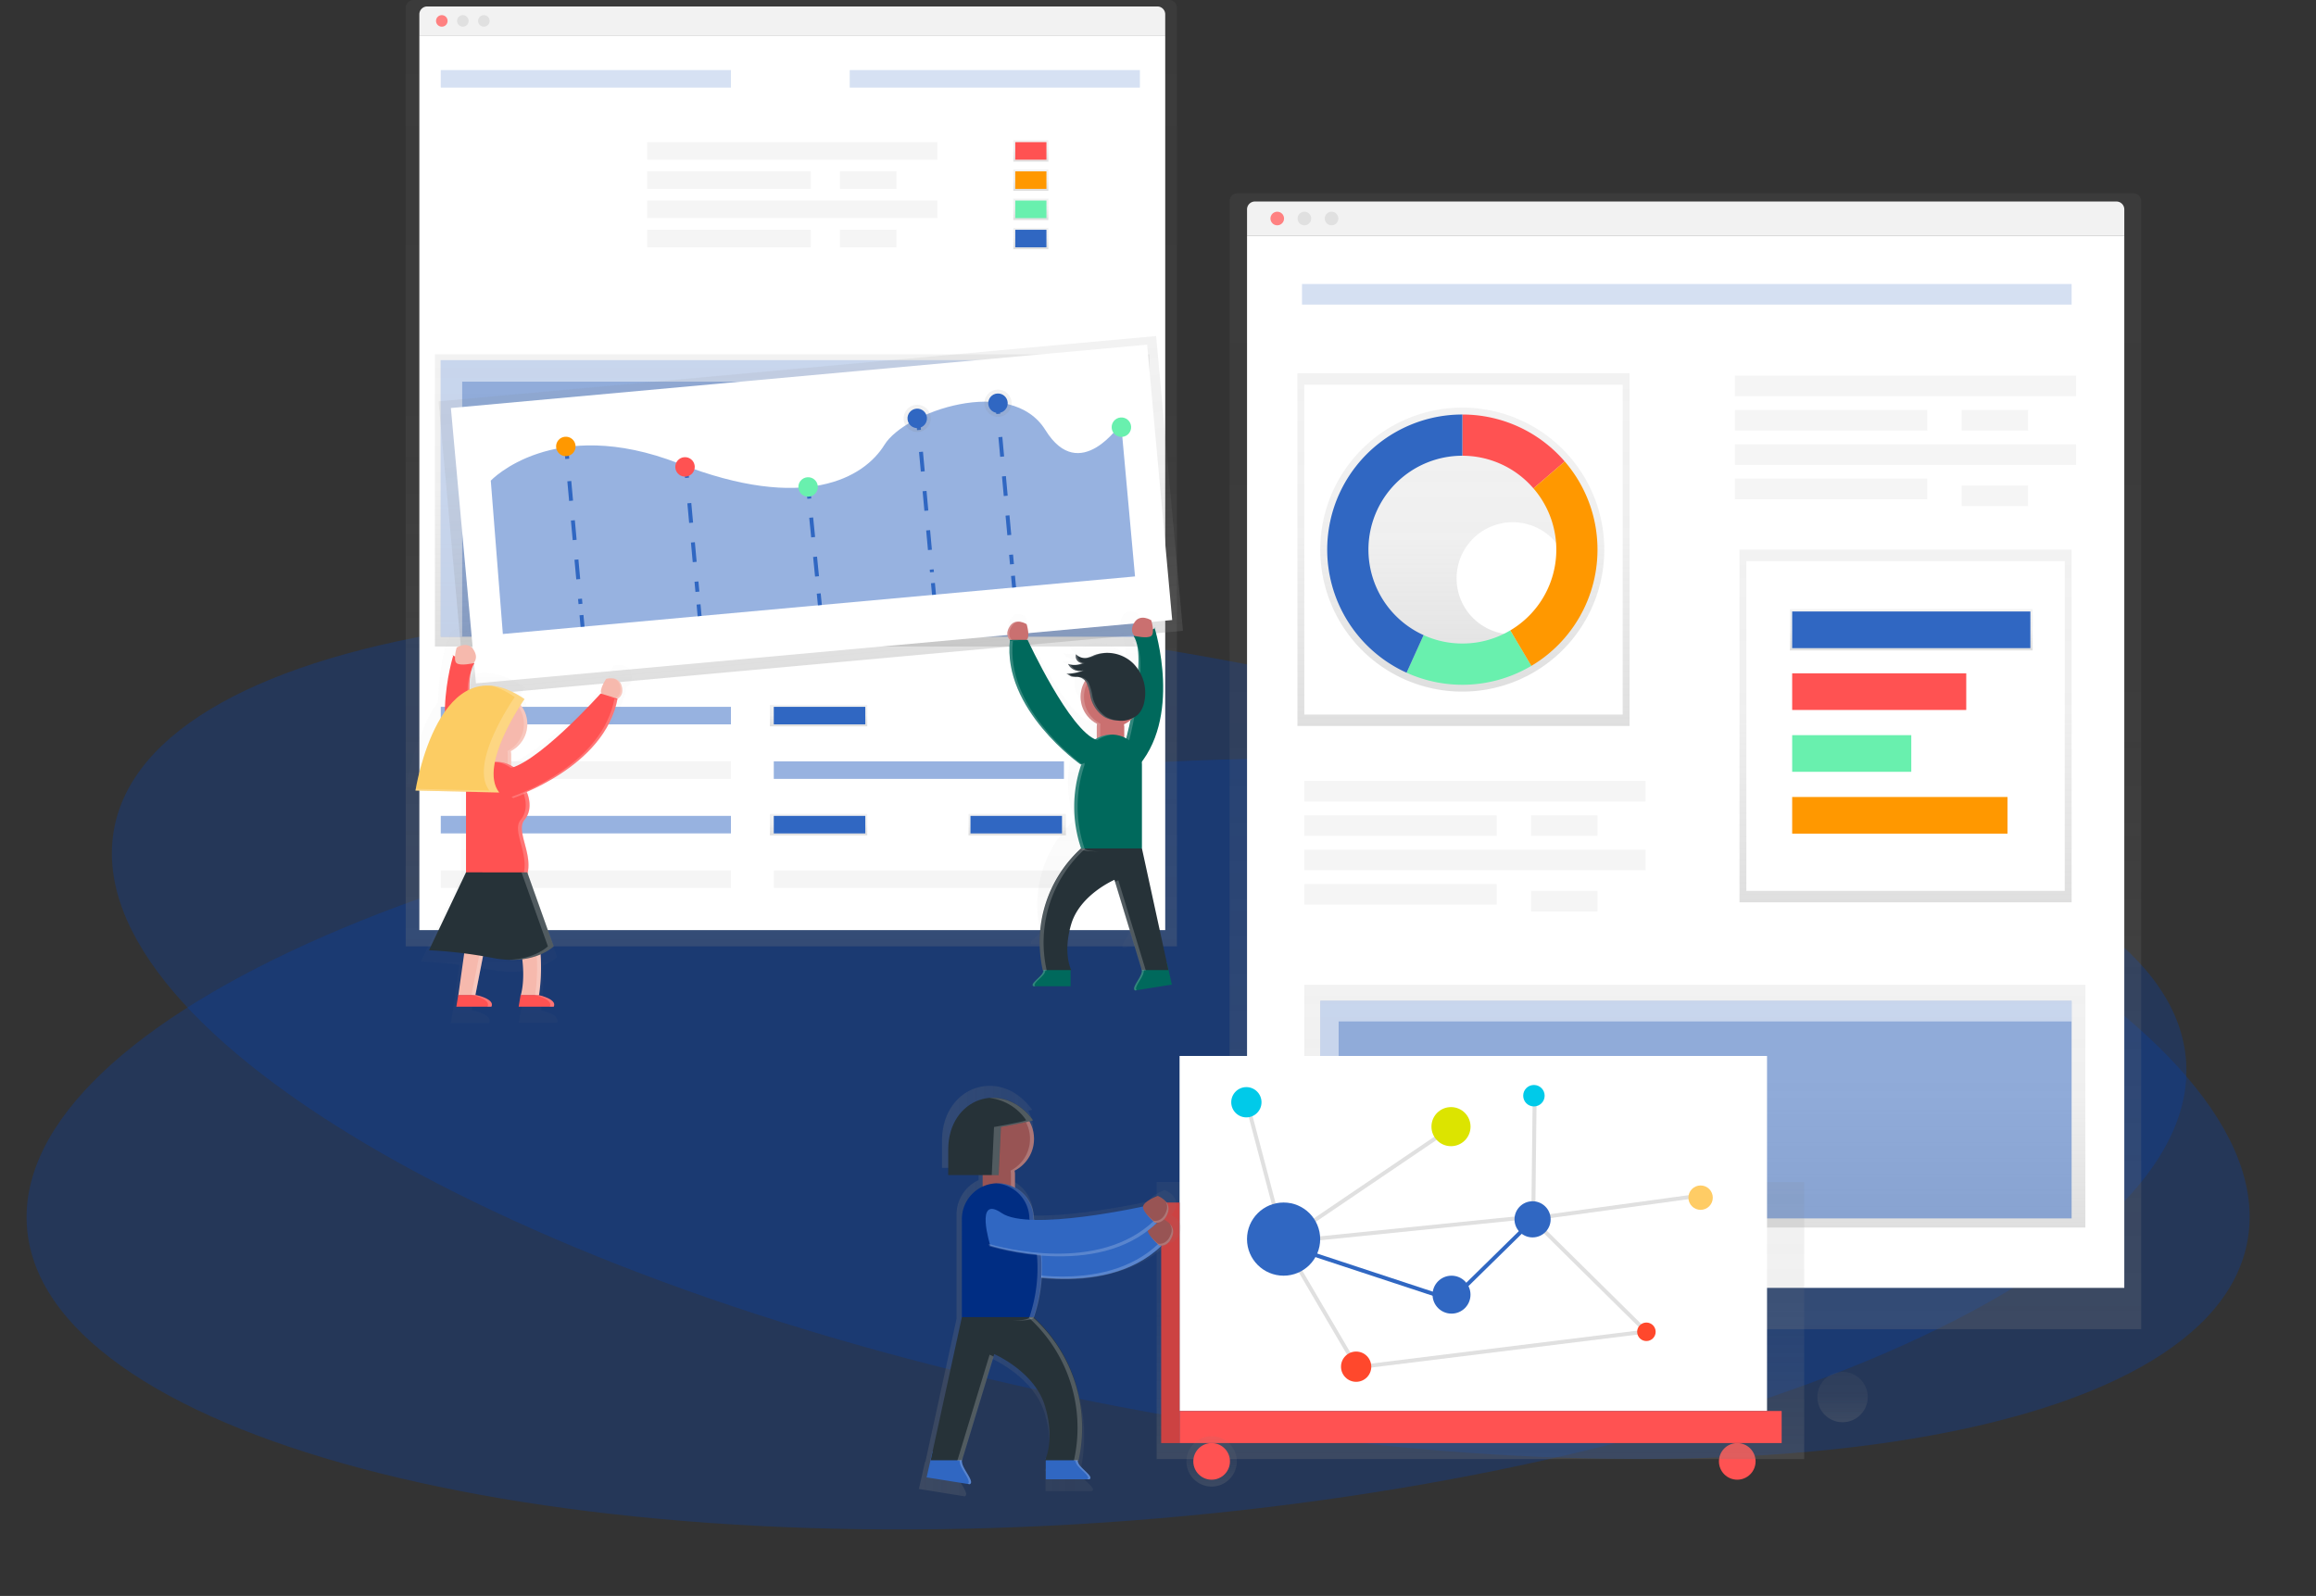 <svg xmlns="http://www.w3.org/2000/svg" xmlns:xlink="http://www.w3.org/1999/xlink" width="588" height="405.228" viewBox="0 0 588 405.228"><rect x="0" y="0" width="588" height="405.228" fill="#333333" stroke="none"/><defs><style>.a{fill:#0341b7;opacity:0.28;}.b,.k,.u{fill:#fff;}.c{fill:url(#a);}.aa,.ae,.d,.u{opacity:0.2;}.aa,.e,.g{fill:#3067c2;}.f{fill:#f5f5f5;}.g,.k{opacity:0.5;}.h{fill:#ff5252;}.i{fill:#ff9800;}.j{fill:#69f0ae;}.l{fill:url(#j);}.ai,.ak,.m,.n{fill:none;}.aj,.ak,.m,.n{stroke:#3067c2;}.m,.n{stroke-miterlimit:10;}.n{stroke-dasharray:5 5;}.o{fill:url(#k);}.p{fill:url(#l);}.q{fill:url(#m);}.r{fill:url(#n);}.s{fill:#ca7070;}.t{fill:#00695c;}.v{fill:#263238;}.w{fill:url(#o);}.x{fill:url(#p);}.y{fill:#f6b9ad;}.z{fill:#fccc63;}.ab{fill:url(#u);}.ac{fill:#ff8181;}.ad{fill:#e0e0e0;}.af{fill:url(#z);}.ag{fill:#985454;}.ah{fill:#002d83;}.ai{stroke:#e0e0e0;}.aj{fill:#2699fb;}.al{fill:#ffcc65;}.am{fill:#ff482c;}.an{fill:#dce400;}.ao{fill:#00cae9;}</style><linearGradient id="a" x1="0.5" y1="1" x2="0.5" gradientUnits="objectBoundingBox"><stop offset="0" stop-color="gray" stop-opacity="0.251"/><stop offset="0.54" stop-color="gray" stop-opacity="0.122"/><stop offset="1" stop-color="gray" stop-opacity="0.102"/></linearGradient><linearGradient id="j" x1="0.516" y1="0.999" x2="0.516" y2="-0.001" xlink:href="#a"/><linearGradient id="k" x1="1.221" y1="1.356" x2="1.221" y2="0.356" xlink:href="#a"/><linearGradient id="l" x1="1.26" y1="1.627" x2="1.26" y2="0.627" xlink:href="#a"/><linearGradient id="m" x1="0.506" y1="0.964" x2="0.506" y2="0.023" xlink:href="#a"/><linearGradient id="n" xlink:href="#a"/><linearGradient id="o" x1="0.498" x2="0.498" y2="0.007" xlink:href="#a"/><linearGradient id="p" xlink:href="#a"/><linearGradient id="u" xlink:href="#a"/><linearGradient id="z" x1="0" y1="0.5" x2="1" y2="0.5" xlink:href="#a"/></defs><g transform="translate(-644.372 -211.751)"><path class="a" d="M275.279.013c151.749-.878,274.537,41.31,274.254,94.23S426,190.774,274.254,191.652-.282,150.342,0,97.422,123.53.891,275.279.013Z" transform="matrix(0.998, -0.07, 0.07, 0.998, 644.373, 425.779)"/><path class="a" d="M274.554.078C426.866,2.192,550.891,46.725,551.572,99.544s-122.24,93.924-274.551,91.809S.684,144.707,0,91.887,122.242-2.036,274.554.078Z" transform="translate(689.176 332.426) rotate(10)"/><g transform="translate(747.378 211.751)"><path class="b" d="M2,0H187.366a2,2,0,0,1,2,2V7.342a0,0,0,0,1,0,0H0a0,0,0,0,1,0,0V2A2,2,0,0,1,2,0Z" transform="translate(3.461 1.64)"/><path class="c" d="M2,0H193.794a2,2,0,0,1,2,2V240.292a0,0,0,0,1,0,0H0a0,0,0,0,1,0,0V2A2,2,0,0,1,2,0Z"/><rect class="b" width="189.366" height="227.189" transform="translate(3.461 8.982)"/><g class="d" transform="translate(8.9 17.799)"><rect class="e" width="73.67" height="4.45"/></g><rect class="f" width="73.67" height="4.45" transform="translate(61.309 36.093)"/><rect class="g" width="73.67" height="4.45" transform="translate(8.9 179.477)"/><rect class="c" width="24.721" height="5.439" transform="translate(92.458 178.983)"/><rect class="c" width="24.721" height="5.439" transform="translate(92.458 206.671)"/><rect class="c" width="24.721" height="5.439" transform="translate(142.89 206.671)"/><rect class="e" width="23.238" height="4.45" transform="translate(93.447 179.477)"/><rect class="e" width="23.238" height="4.45" transform="translate(93.447 207.165)"/><rect class="e" width="23.238" height="4.45" transform="translate(143.384 207.165)"/><rect class="f" width="73.67" height="4.45" transform="translate(8.9 193.321)"/><rect class="g" width="73.67" height="4.45" transform="translate(93.447 193.321)"/><rect class="f" width="73.67" height="4.45" transform="translate(93.447 221.009)"/><rect class="g" width="73.67" height="4.45" transform="translate(8.9 207.165)"/><rect class="f" width="73.67" height="4.45" transform="translate(8.9 221.009)"/><rect class="f" width="41.532" height="4.45" transform="translate(61.309 43.51)"/><rect class="f" width="14.338" height="4.45" transform="translate(110.258 43.51)"/><rect class="f" width="41.532" height="4.45" transform="translate(61.309 58.342)"/><rect class="f" width="14.338" height="4.45" transform="translate(110.258 58.342)"/><rect class="f" width="73.67" height="4.45" transform="translate(61.309 50.926)"/><g class="d" transform="translate(112.73 17.799)"><rect class="e" width="73.67" height="4.45"/></g><rect class="c" width="8.9" height="5.439" transform="translate(154.262 35.599)"/><rect class="c" width="8.9" height="5.439" transform="translate(154.262 43.015)"/><rect class="c" width="8.9" height="5.439" transform="translate(154.262 50.432)"/><rect class="h" width="7.911" height="4.45" transform="translate(154.756 36.093)"/><rect class="i" width="7.911" height="4.45" transform="translate(154.756 43.51)"/><rect class="j" width="7.911" height="4.45" transform="translate(154.756 50.926)"/><rect class="c" width="8.9" height="5.439" transform="translate(154.262 57.848)"/><rect class="e" width="7.911" height="4.45" transform="translate(154.756 58.342)"/><rect class="c" width="181.455" height="74.164" transform="translate(7.416 89.986)"/><rect class="g" width="177.5" height="70.209" transform="translate(8.9 91.469)"/><path class="k" d="M39.059,190.439H211.12V185H33.62v70.209h5.439Z" transform="translate(-24.72 -93.531)"/><rect class="l" width="182.939" height="75.153" transform="translate(8.334 101.906) rotate(-5.2)"/><rect class="b" width="177.5" height="70.209" transform="translate(11.466 103.601) rotate(-5.2)"/><path class="g" d="M216.865,359.742,213.8,320.8s15.822-16.811,47.762-4.351,47,3.664,52.192-4.751,32.138-17.8,40.869-3.723,19.2-1.75,19.2-1.75l3.54,38.9Z" transform="translate(-192.203 -198.761)"/><line class="m" x2="0.267" y2="2.957" transform="translate(40.746 113.55)"/><line class="n" x2="2.838" y2="31.179" transform="translate(41.532 122.173)"/><line class="m" x2="0.272" y2="2.952" transform="translate(44.627 156.185)"/><line class="m" x2="0.272" y2="2.952" transform="translate(71.148 118.376)"/><line class="n" x2="2.052" y2="22.501" transform="translate(72.004 127.76)"/><line class="m" x2="0.267" y2="2.957" transform="translate(74.347 153.475)"/><line class="m" x2="0.297" y2="2.952" transform="translate(102.169 123.656)"/><line class="n" x2="1.671" y2="16.86" transform="translate(102.945 131.429)"/><line class="m" x2="0.292" y2="2.957" transform="translate(104.859 150.697)"/><line class="m" x2="0.267" y2="2.957" transform="translate(130.05 106.223)"/><line class="n" x2="2.784" y2="30.551" transform="translate(130.821 114.732)"/><line class="m" x2="0.272" y2="2.957" transform="translate(133.857 148.056)"/><line class="m" x2="0.267" y2="2.952" transform="translate(150.173 102.144)"/><line class="n" x2="2.942" y2="32.301" transform="translate(150.974 110.969)"/><line class="m" x2="0.272" y2="2.952" transform="translate(154.183 146.207)"/><ellipse class="i" cx="2.472" cy="2.472" rx="2.472" ry="2.472" transform="translate(37.966 111.122) rotate(-5.2)"/><ellipse class="h" cx="2.472" cy="2.472" rx="2.472" ry="2.472" transform="translate(68.225 116.313) rotate(-5.2)"/><ellipse class="j" cx="2.472" cy="2.472" rx="2.472" ry="2.472" transform="translate(99.475 121.411) rotate(-5.2)"/><ellipse class="o" cx="3.461" cy="3.461" rx="3.461" ry="3.461" transform="translate(126.106 103.1) rotate(-5.2)"/><ellipse class="p" cx="3.461" cy="3.461" rx="3.461" ry="3.461" transform="translate(146.607 99.251) rotate(-5.2)"/><ellipse class="e" cx="2.472" cy="2.472" rx="2.472" ry="2.472" transform="translate(127.181 103.995) rotate(-5.2)"/><ellipse class="e" cx="2.472" cy="2.472" rx="2.472" ry="2.472" transform="translate(147.681 100.146) rotate(-5.2)"/><ellipse class="j" cx="2.472" cy="2.472" rx="2.472" ry="2.472" transform="translate(179.015 106.23) rotate(-5.2)"/><g class="d" transform="translate(186.716 157.561)"><path class="q" d="M547.76,413.177l.035.114C548.175,413.078,547.76,413.177,547.76,413.177Z" transform="translate(-547.76 -413.154)"/></g><g class="d" transform="translate(152.94 155.251)"><path class="r" d="M509.129,493.869l8.049-1.3-1.108-4.944h0v-.069h-.03l-5.706-26.2v-19.11a7.034,7.034,0,0,0-.04-.727c8.524-11.3,3.461-29.038,2.966-30.585-.089.044-.222.1-.41.178a10.418,10.418,0,0,0-.391-2.042s-2.472-1.572-3.822.45c-1.177,1.765-.3,2.843-.059,3.1l-.168.054a5.7,5.7,0,0,1,.781,1.948,4.309,4.309,0,0,0-.267-.495c-.312-.054-.494-.1-.494-.1l-.059-.054-.168.054c.855,1.251,1.157,3.461,1.117,6.081a8.586,8.586,0,0,0-.989-1.142,8.727,8.727,0,0,0-5.785-2.413h-.41a5.112,5.112,0,0,0-.672.045H501.3l-.282.039-.321.059-.232.049-.4.109-.148.044c-.168.054-.331.109-.494.173a8.524,8.524,0,0,1-1.7.613.825.825,0,0,0-.242.025h0a2.828,2.828,0,0,1-1.854-.529l-.178-.138a2.624,2.624,0,0,1-.193-.183,1.258,1.258,0,0,0-.084.539,1.657,1.657,0,0,0,.578,1.122,1.566,1.566,0,0,0,.307.208,1.325,1.325,0,0,0,.524.148h.143c-.114.054-.227.1-.346.148h-.025c-.129.045-.252.084-.386.119h0a4.291,4.291,0,0,1-1.978.03h0l-.213-.049c-.1-.03-.213-.059-.311-.094a2.381,2.381,0,0,0,.109.218l.04.064.089.138.054.069.1.124.059.064.124.124.049.045.183.153.064.045.133.094.089.054.119.069.1.049.124.054.1.044.138.049.173.049.129.035h.86a2.471,2.471,0,0,0,.742-.183l-.455.188h0l-.227.079-.232.084-.232.069-.237.069-.232.059-.247.059-.227.045-.262.045-.218.035-.282.035h-1.187a2.083,2.083,0,0,1,.747.4,1.979,1.979,0,0,0,.46.247,1.783,1.783,0,0,0,.223.049h1.107a3.233,3.233,0,0,1,1.281.41,2.3,2.3,0,0,1,.549.494c-.069.114-.138.222-.2.341s-.1.2-.153.3a6.147,6.147,0,0,0-.262.628,6.964,6.964,0,0,0-.425,2.4v.574a1.637,1.637,0,0,0,.04.356v.094q.03.218.079.43v.084q.039.178.089.351l.03.1a6.943,6.943,0,0,0,.3.821l.035.079q.084.183.173.356v.035q.109.2.227.391v.03q.109.178.232.346l.03.04a7.021,7.021,0,0,0,.578.7h0a6.993,6.993,0,0,0,1.864,1.4,3.086,3.086,0,0,0-.055.321h0a3.151,3.151,0,0,0,0,.336v2.611q-.222.119-.435.252c-6.2-2.813-15.421-22.744-15.421-22.744h-.222c.9-.672,0-3.6,0-3.6a4.223,4.223,0,0,0-1.73-.574h-.8l-.1.03H481.2l-.148.054h0l-.138.064-.049.025-.094.054-.064.3-.089.059-.054.044-.084.069-.054.049-.084.079-.05.054-.084.1-.04.049-.124.168c-1.35,2.022,0,3.149,0,3.149a20.148,20.148,0,0,0-.124,2.349c-.1,14.566,15.491,25.854,16.286,26.417a29.9,29.9,0,0,0,.035,19.031.319.319,0,0,0,.04.069,29.211,29.211,0,0,0-8.761,27.629l.064.3h.143a1.981,1.981,0,0,1-.054.2,2.28,2.28,0,0,1-.143.346,2.684,2.684,0,0,1-.361.529h0c-.153.178-.331.356-.519.539l-.2.188c-.786.752-1.582,1.483-.989,1.78h8.509v-3.713h.148s-.059-.114-.148-.336v-.04h-.03c-.445-1.147-1.483-4.7.178-10.165,2.022-6.749,9.889-10.121,9.889-10.121l.143.494h-.03l6.171,20.272a.824.824,0,0,1-.025.242,3.3,3.3,0,0,1-.133.564,3.586,3.586,0,0,1-.168.415c-.381.786-1.038,1.711-1.325,2.4a2.311,2.311,0,0,0-.1.292.9.9,0,0,0-.035.346.4.4,0,0,0,.262.331h.114l.237-.04Zm-2.383-57.714q-.232-.129-.495-.242V433.46a3.115,3.115,0,0,0-.054-.559,6.975,6.975,0,0,0,1.483-.954c-.3,1.513-.628,2.962-.929,4.208Z" transform="translate(-479.447 -408.482)"/></g><path class="s" d="M479.706,418.351s-1.483-1.246,0-3.491,4.237-.494,4.237-.494.989,3.239,0,3.985S479.706,418.351,479.706,418.351Z" transform="translate(-326.304 -255.877)"/><path class="t" d="M501.671,591.75H494.8a2.255,2.255,0,0,1-.648,1.765c-.925,1.068-2.784,2.359-1.908,2.8h9.424Z" transform="translate(-332.863 -345.886)"/><path class="u" d="M494.66,593.515a2.255,2.255,0,0,0,.648-1.765h-.494a2.254,2.254,0,0,1-.648,1.765c-.924,1.068-2.784,2.358-1.908,2.8h.494C491.876,595.874,493.735,594.588,494.66,593.515Z" transform="translate(-332.868 -345.886)"/><path class="t" d="M552.467,588.89l-6.428,1.043a3.273,3.273,0,0,1-.292,2.264c-.7,1.483-2.279,3.333-1.33,3.733l9.305-1.483Z" transform="translate(-359.204 -344.44)"/><path class="t" d="M545.929,416.922s7.352,23.194-4.979,36.034l-3.56-2.724s7.288-25.315,3.209-31.258C547.8,416.576,545.929,416.922,545.929,416.922Z" transform="translate(-355.801 -257.489)"/><path class="s" d="M543.706,416.341s-1.483-1.246,0-3.491,4.237-.494,4.237-.494.989,3.238,0,3.985S543.706,416.341,543.706,416.341Z" transform="translate(-358.661 -254.861)"/><path class="u" d="M546.242,592.177a3.274,3.274,0,0,0,.292-2.269l5.933-.989v-.079l-6.428,1.068a3.273,3.273,0,0,1-.292,2.264c-.7,1.483-2.279,3.332-1.33,3.733l.391-.064C544.1,595.347,545.569,593.572,546.242,592.177Z" transform="translate(-359.204 -344.415)"/><rect class="s" width="6.976" height="10.338" rx="3.488" transform="translate(175.453 181.04)"/><path class="u" d="M537.637,455.3s7.2-25,3.278-31.149c-.346-.064-.569-.114-.569-.114l-.064-.059-.183.059c4.079,5.933-3.209,31.258-3.209,31.258l3.56,2.724.311-.336Z" transform="translate(-355.548 -261.066)"/><ellipse class="s" cx="7.723" cy="7.723" rx="7.723" ry="7.723" transform="translate(171.344 169.208)"/><path class="u" d="M521.641,455.4v-3.362a3.463,3.463,0,0,1,.079-.732,7.723,7.723,0,0,1,3.1-14.581h-.435a7.723,7.723,0,0,0-3.535,14.591,3.461,3.461,0,0,0-.079.732v3.362a3.461,3.461,0,0,0,3.926,3.461,3.5,3.5,0,0,1-3.051-3.471Z" transform="translate(-345.317 -267.512)"/><path class="t" d="M530.611,500.629s-14.9,1.681-15.446,0a32.932,32.932,0,0,1,0-21.176,7.723,7.723,0,0,1,7.723-7.723h0a7.723,7.723,0,0,1,7.723,7.723Z" transform="translate(-343.697 -285.207)"/><path class="v" d="M521.609,530.18l6.729,30.9h-6.729l-6.976-22.922s-8.722,3.738-10.961,11.214,0,11.708,0,11.708h-7.229l-.074-.336a32.138,32.138,0,0,1,9.79-30.561h0" transform="translate(-334.695 -314.758)"/><path class="u" d="M515.909,500.644a32.932,32.932,0,0,1,0-21.176,7.723,7.723,0,0,1,7.225-7.708h-.5a7.723,7.723,0,0,0-7.723,7.723,32.937,32.937,0,0,0,0,21.176c.2.6,2.235.771,4.766.747C517.625,501.361,516.067,501.164,515.909,500.644Z" transform="translate(-343.571 -285.222)"/><path class="t" d="M498.185,454.733s-19.93-13.953-17.938-31.643h4.485s10.709,23.194,17.572,25.418S498.185,454.733,498.185,454.733Z" transform="translate(-326.84 -260.616)"/><g class="d" transform="translate(160.958 215.546)"><path class="b" d="M534.31,546.98l6.848,22.5h.989L535.17,546.56S534.849,546.7,534.31,546.98Z" transform="translate(-515.202 -538.585)"/><path class="b" d="M507.167,530.43h-.989a32.138,32.138,0,0,0-9.79,30.561l.074.336h.989l-.074-.336A32.138,32.138,0,0,1,507.167,530.43Z" transform="translate(-495.663 -530.43)"/></g><path class="u" d="M481,423.6h-.747c-1.978,17.691,17.938,31.643,17.938,31.643l.494-.188C496.372,453.35,479.131,440.114,481,423.6Z" transform="translate(-326.842 -260.874)"/><path class="v" d="M514.481,437.47a12.786,12.786,0,0,1,.9,3.11,8.247,8.247,0,0,0,3.535,5.439,7.847,7.847,0,0,0,3.461.944,6.608,6.608,0,0,0,5.132-1.547,6.358,6.358,0,0,0,1.567-3.159,10.694,10.694,0,0,0-2.813-9.829,9.488,9.488,0,0,0-9.888-2.072,9.444,9.444,0,0,1-1.874.682,3.12,3.12,0,0,1-2.734-.91,1.726,1.726,0,0,0,1.666,2.235,4.811,4.811,0,0,1-3.688.2,3.13,3.13,0,0,0,3.955,1.577,10.541,10.541,0,0,1-4.45.91c.321,0,.949.593,1.34.712a8.5,8.5,0,0,0,1.483.1,2.878,2.878,0,0,1,2.408,1.607Z" transform="translate(-341.574 -263.99)"/><g class="d" transform="translate(167.656 165.767)"><path class="b" d="M515.88,432.715a4.761,4.761,0,0,1-1.829.47,4.794,4.794,0,0,0,2.329-.47,1.745,1.745,0,0,1-1.75-1.884,2.947,2.947,0,0,1-.415-.351,1.726,1.726,0,0,0,1.666,2.235Z" transform="translate(-511.657 -430.12)"/><path class="b" d="M520.131,431.036a9.451,9.451,0,0,0,1.874-.682,8.6,8.6,0,0,1,2.967-.6,8.685,8.685,0,0,0-3.461.6,9.449,9.449,0,0,1-1.874.682.823.823,0,0,0-.267.03A2.971,2.971,0,0,0,520.131,431.036Z" transform="translate(-514.347 -429.751)"/><path class="b" d="M511.044,440.242c-.391-.114-1.018-.7-1.34-.712a10.542,10.542,0,0,0,4.45-.91,2.759,2.759,0,0,1-.989.208,10.545,10.545,0,0,1-3.955.7c.321,0,.949.593,1.34.712a3.323,3.323,0,0,0,1.038.084A2.168,2.168,0,0,1,511.044,440.242Z" transform="translate(-509.21 -434.235)"/><path class="b" d="M525.505,453.206a7.846,7.846,0,0,1-3.461-.944,8.365,8.365,0,0,1-3.535-5.439,12.782,12.782,0,0,0-.9-3.11,2.877,2.877,0,0,0-2.438-1.6,4.979,4.979,0,0,0-.742,0h.242a2.878,2.878,0,0,1,2.438,1.6,12.779,12.779,0,0,1,.9,3.11,8.247,8.247,0,0,0,3.535,5.439,7.845,7.845,0,0,0,3.461.944h.5Z" transform="translate(-511.849 -435.995)"/><path class="b" d="M513.4,437.18a3.154,3.154,0,0,1-2.531-1.617,4.594,4.594,0,0,1-.578-.163A3.154,3.154,0,0,0,513.4,437.18Z" transform="translate(-509.756 -432.607)"/></g><path class="u" d="M480.21,418.346s-1.483-1.246,0-3.491a2.388,2.388,0,0,1,1.849-1.132,2.423,2.423,0,0,0-2.344,1.132c-1.483,2.245,0,3.491,0,3.491a13.5,13.5,0,0,0,2.932.326A14.745,14.745,0,0,1,480.21,418.346Z" transform="translate(-326.31 -255.872)"/><g class="d" transform="translate(10.359 162.438)"><path class="w" d="M191.269,423.172l.04-.134S190.8,422.94,191.269,423.172Z" transform="translate(-191.072 -423.018)"/></g><g class="d" transform="translate(0.089 159.645)"><path class="x" d="M227.357,428.6a3.262,3.262,0,0,0-.178-.46c0-.05-.049-.089-.074-.134a2.781,2.781,0,0,0-.148-.257l-.1-.129a2.475,2.475,0,0,0-.163-.193l-.114-.114q-.089-.082-.178-.148l-.124-.089-.2-.119-.124-.064-.223-.094-.114-.044a2.731,2.731,0,0,0-.321-.089h0a5.107,5.107,0,0,0-2.171.059s-2.072,3.056-1.276,4.153l-.262-.079s-15.392,17.176-24.074,20.366q-.331-.228-.687-.425v-3.214a3.784,3.784,0,0,0,0-.405h0a3.765,3.765,0,0,0-.064-.381l.064-.035.257-.143.371-.227.237-.153a4.931,4.931,0,0,0,.494-.386l.193-.168q.178-.148.341-.311l.2-.193q.208-.213.4-.435l.138-.168q.178-.222.341-.455l.138-.208q.148-.228.282-.465l.089-.153a6.772,6.772,0,0,0,.3-.633l.079-.193q.1-.262.193-.529a.923.923,0,0,1,.059-.188c.069-.232.134-.465.183-.707a.294.294,0,0,1,.025-.143q.059-.3.094-.613v-.208c0-.252.04-.494.04-.766a8.406,8.406,0,0,0-1.87-5.286c.658-1.028,1.088-1.636,1.088-1.636-.4-.272-.786-.519-1.172-.761l-.376-.222c-.257-.153-.494-.307-.771-.445l-.43-.227c-.232-.124-.46-.242-.687-.351l-.44-.2-.658-.287-.43-.173c-.218-.084-.435-.163-.648-.238l-.405-.138c-.222-.069-.445-.134-.663-.193l-.361-.1c-.247-.059-.494-.109-.737-.158l-.262-.054c-.331-.059-.658-.1-.989-.134h0a11.722,11.722,0,0,0-5.933.91,10.949,10.949,0,0,1,1.325-5.518l-.2-.069-.069.069s-.242.054-.623.124a5.164,5.164,0,0,0-.321.6,6.876,6.876,0,0,1,.944-2.354l-.2-.069c.292-.3,1.35-1.6-.069-3.733-1.632-2.443-4.618-.544-4.618-.544a12.636,12.636,0,0,0-.465,2.472c-.227-.094-.391-.163-.494-.218a61.556,61.556,0,0,0-2.319,15.505c-5.384,7.644-7.609,18.927-8.044,21.359h0l-.035.193h0c-.03.178-.045.272-.045.272l14,.326V480.29l-10.19,21.552s3.876.124,9.711.87l-1.612,11.525h0l-.539,3.234h9.7c1.078-2.156-4.311-3.234-4.311-3.234h-.119l2.1-10.754q1.394.232,2.868.495a28.11,28.11,0,0,0,4.366.494h0a23.2,23.2,0,0,0,3.634-.158,25.3,25.3,0,0,1-.4,9.889h-.054l-.539,3.234h9.7c.939-1.879-3.036-2.942-4.069-3.179l.045-.316a54.1,54.1,0,0,0,.381-10.976,13.288,13.288,0,0,0,3.461-2.062h0l.133-.119h0l.04-.04-7.224-20.271c1.35-5.735-3.347-11.758-.841-14.769s.989-6.853.692-7.51c6.784-2.967,20.494-10.383,24.341-23.238a24.3,24.3,0,0,0,.687-2.754S228.2,431.416,227.357,428.6Z" transform="translate(-170.3 -417.368)"/></g><path class="h" d="M192.356,430.922s-7.352,23.194,4.979,36.034l3.56-2.724s-7.288-25.315-3.209-31.258C190.487,430.576,192.356,430.922,192.356,430.922Z" transform="translate(-180.262 -264.567)"/><path class="y" d="M200.078,430.341s1.483-1.246,0-3.491-4.237-.494-4.237-.494-.989,3.238,0,3.985S200.078,430.341,200.078,430.341Z" transform="translate(-182.901 -261.939)"/><rect class="y" width="6.976" height="10.338" rx="3.488" transform="translate(26.768 198.3) rotate(180)"/><path class="u" d="M206.293,469.3s-7.2-25-3.278-31.149c.346-.064.569-.114.569-.114l.064-.059.183.059c-4.079,5.933,3.209,31.258,3.209,31.258l-3.56,2.724-.312-.336Z" transform="translate(-186.16 -268.144)"/><ellipse class="y" cx="7.723" cy="7.723" rx="7.723" ry="7.723" transform="translate(15.431 176.13)"/><path class="u" d="M219.254,469.4v-3.362a3.465,3.465,0,0,0-.079-.732,7.723,7.723,0,0,0-3.1-14.581h.435a7.723,7.723,0,0,1,3.535,14.591,3.455,3.455,0,0,1,.079.732v3.362a3.461,3.461,0,0,1-3.926,3.461A3.5,3.5,0,0,0,219.254,469.4Z" transform="translate(-193.356 -274.59)"/><path class="h" d="M201.08,514.629s14.9,1.681,15.446,0c1.78-5.439-2.967-11.317-.593-14.19,2.472-2.967.593-6.986.593-6.986a7.723,7.723,0,0,0-7.723-7.723h0a7.723,7.723,0,0,0-7.723,7.723Z" transform="translate(-185.772 -292.285)"/><path class="u" d="M223.364,500.439c2.472-2.967.593-6.986.593-6.986a7.723,7.723,0,0,0-7.723-7.723,3.3,3.3,0,0,0-.494.025,7.718,7.718,0,0,1,7.229,7.7s1.879,4.02-.593,6.986c-2.393,2.873,2.373,8.746.593,14.19-.168.519-1.706.717-3.748.747,2.517.025,4.544-.143,4.737-.747C225.757,509.181,220.971,503.312,223.364,500.439Z" transform="translate(-193.184 -292.285)"/><path class="y" d="M211.37,543.18h0c5.439,7.708,7.847,19.357,6.289,30.56l-.045.336h-4.643s1.439-4.237,0-11.708a18.486,18.486,0,0,0-7.041-11.214l-4.48,22.922H197.13l4.321-30.9Z" transform="translate(-183.775 -321.33)"/><path class="y" d="M274.576,448s1.795-.751,1.023-3.337-3.906-1.716-3.906-1.716-1.9,2.8-1.167,3.812S274.576,448,274.576,448Z" transform="translate(-220.797 -270.584)"/><path class="h" d="M220.507,476.963s23.144-7.5,26.422-25l-4.287-1.315S225.61,469.666,218.416,469.8,220.507,476.963,220.507,476.963Z" transform="translate(-193.155 -274.55)"/><path class="u" d="M250.586,453.35l.717.218c-3.278,17.5-26.422,25-26.422,25l-.41-.321C227.2,477.3,247.53,469.671,250.586,453.35Z" transform="translate(-197.598 -275.915)"/><g class="d" transform="translate(16.682 221.85)"><path class="b" d="M208.34,559.31l-4.48,22.922h.989l4.351-22.249a10.7,10.7,0,0,0-.86-.672Z" transform="translate(-203.86 -551.335)"/><path class="b" d="M224.919,543.18h-.989c5.439,7.708,7.847,19.357,6.289,30.56l-.044.336h.989l.045-.336C232.765,562.537,230.367,550.888,224.919,543.18Z" transform="translate(-214.007 -543.18)"/></g><path class="u" d="M275.443,447.924s1.795-.752,1.024-3.337a2.389,2.389,0,0,0-1.434-1.627,2.423,2.423,0,0,1,1.908,1.77c.771,2.581-1.023,3.337-1.023,3.337a13.5,13.5,0,0,1-2.9-.544A14.754,14.754,0,0,0,275.443,447.924Z" transform="translate(-222.143 -270.662)"/><path class="v" d="M191.474,542.48l-9.394,19.777a116.222,116.222,0,0,1,16.316,1.978c10.383,1.978,15.327-2.966,15.327-2.966l-6.7-18.788Z" transform="translate(-176.167 -320.977)"/><path class="h" d="M201.064,605.48s4.944.989,3.955,2.967h-8.9l.494-2.967Z" transform="translate(-183.265 -352.828)"/><path class="h" d="M233.064,605.48s4.944.989,3.955,2.967h-8.9l.494-2.967Z" transform="translate(-199.443 -352.828)"/><path class="z" d="M202.808,449.972s-11.866,16.811-6.428,23.732l-21.26-.494S181.053,435.14,202.808,449.972Z" transform="translate(-172.648 -272.473)"/><path class="u" d="M202.808,450.032a18.011,18.011,0,0,0-8.282-3.372,20.935,20.935,0,0,1,5.81,2.878s-11.866,16.811-6.428,23.733l-18.714-.435c-.049.282-.074.435-.074.435l21.26.494C190.942,466.843,202.808,450.032,202.808,450.032Z" transform="translate(-172.648 -272.533)"/><path class="u" d="M227.853,542.48H226.37l6.7,18.788s-3.194,3.189-9.839,3.417c7.649.247,11.322-3.417,11.322-3.417Z" transform="translate(-196.971 -320.977)"/><path class="u" d="M205.109,605.48h-.989s4.944.989,3.955,2.967h.989C210.053,606.469,205.109,605.48,205.109,605.48Z" transform="translate(-187.309 -352.828)"/><path class="u" d="M237.109,605.48h-.989s4.944.989,3.955,2.967h.989C242.053,606.469,237.109,605.48,237.109,605.48Z" transform="translate(-203.488 -352.828)"/><path class="b" d="M2,0H220.723a2,2,0,0,1,2,2V8.636a0,0,0,0,1,0,0H0a0,0,0,0,1,0,0V2A2,2,0,0,1,2,0Z" transform="translate(213.6 51.165)"/><path class="c" d="M2,0H229.446a2,2,0,0,1,2,2V288.435a0,0,0,0,1,0,0H0a0,0,0,0,1,0,0V2A2,2,0,0,1,2,0Z" transform="translate(209.168 49.062)"/><rect class="b" width="222.723" height="267.21" transform="translate(213.6 59.802)"/><rect class="aa" width="195.392" height="5.234" transform="translate(227.556 72.108)"/><rect class="c" width="84.321" height="89.554" transform="translate(226.393 94.787)"/><rect class="b" width="80.832" height="83.739" transform="translate(228.138 97.695)"/><rect class="c" width="84.321" height="89.554" transform="translate(338.627 139.565)"/><rect class="b" width="80.832" height="83.739" transform="translate(340.371 142.472)"/><rect class="c" width="198.299" height="61.641" transform="translate(228.138 250.054)"/><rect class="g" width="190.739" height="55.245" transform="translate(232.208 254.125)"/><path class="k" d="M537.272,520.914H723.359V515.68H532.62v55.245h4.652Z" transform="translate(-300.412 -261.555)"/><path class="ab" d="M750.473,363.684a36.054,36.054,0,1,0,8.723,23.523A36.054,36.054,0,0,0,750.473,363.684Zm-14.538,45.051a14.245,14.245,0,1,1,.017,0Z" transform="translate(-454.896 -247.642)"/><path class="h" d="M767.176,372.92l7.938-6.833A34.223,34.223,0,0,0,749.12,354.16v10.467A23.79,23.79,0,0,1,767.176,372.92Z" transform="translate(-480.857 -248.905)"/><path class="j" d="M738.93,451.744a23.692,23.692,0,0,1-9.839-2.134l-4.321,9.543a34.31,34.31,0,0,0,31.687-1.745l-5.35-9.008A23.691,23.691,0,0,1,738.93,451.744Z" transform="translate(-470.667 -288.343)"/><path class="i" d="M792.193,397.043a34.165,34.165,0,0,0-8.316-22.383l-7.938,6.833a23.8,23.8,0,0,1-5.879,36.054l5.35,9.008A34.309,34.309,0,0,0,792.193,397.043Z" transform="translate(-489.62 -257.484)"/><path class="e" d="M700.586,388.46a23.843,23.843,0,0,1,23.843-23.842V354.15a34.31,34.31,0,0,0-14.16,65.561l4.321-9.543A23.843,23.843,0,0,1,700.586,388.46Z" transform="translate(-456.166 -248.901)"/><rect class="c" width="61.641" height="10.467" transform="translate(351.42 154.684)"/><circle class="ac" cx="1.468" cy="1.468" r="1.468" transform="translate(7.696 3.842)"/><circle class="ad" cx="1.468" cy="1.468" r="1.468" transform="translate(13.034 3.842)"/><circle class="ad" cx="1.468" cy="1.468" r="1.468" transform="translate(18.372 3.842)"/><rect class="e" width="60.478" height="9.304" transform="translate(352.002 155.266)"/><rect class="h" width="44.196" height="9.304" transform="translate(352.002 170.967)"/><rect class="j" width="30.239" height="9.304" transform="translate(352.002 186.668)"/><rect class="i" width="54.663" height="9.304" transform="translate(352.002 202.369)"/><rect class="f" width="86.647" height="5.234" transform="translate(228.138 198.298)"/><rect class="f" width="48.848" height="5.234" transform="translate(228.138 207.021)"/><rect class="f" width="16.864" height="5.234" transform="translate(285.708 207.021)"/><rect class="f" width="16.864" height="5.234" transform="translate(285.708 226.212)"/><rect class="f" width="48.848" height="5.234" transform="translate(228.138 224.467)"/><rect class="f" width="86.647" height="5.234" transform="translate(228.138 215.744)"/><rect class="f" width="86.647" height="5.234" transform="translate(337.464 95.369)"/><rect class="f" width="48.848" height="5.234" transform="translate(337.464 104.092)"/><rect class="f" width="16.864" height="5.234" transform="translate(395.034 104.092)"/><rect class="f" width="16.864" height="5.234" transform="translate(395.034 123.282)"/><rect class="f" width="48.848" height="5.234" transform="translate(337.464 121.537)"/><rect class="f" width="86.647" height="5.234" transform="translate(337.464 112.815)"/><circle class="c" cx="6.397" cy="6.397" r="6.397" transform="translate(358.399 348.331)"/><circle class="ac" cx="1.727" cy="1.727" r="1.727" transform="translate(219.543 53.756)"/><circle class="ad" cx="1.727" cy="1.727" r="1.727" transform="translate(226.435 53.756)"/><circle class="ad" cx="1.727" cy="1.727" r="1.727" transform="translate(233.328 53.756)"/><g transform="translate(130.297 268.124)"><circle class="h" cx="4.652" cy="4.652" r="4.652" transform="translate(203.11 98.29)"/><rect class="c" width="164.397" height="70.364" transform="translate(60.356 31.997)"/><rect class="b" width="149.151" height="90.149" transform="translate(66.171 0)"/><rect class="h" width="152.864" height="8.141" transform="translate(66.171 90.149)"/><circle class="c" cx="6.397" cy="6.397" r="6.397" transform="translate(67.916 96.546)"/><circle class="h" cx="4.652" cy="4.652" r="4.652" transform="translate(69.661 98.29)"/><rect class="h" width="4.652" height="61.06" transform="translate(61.519 37.231)"/><rect class="ae" width="4.652" height="61.06" transform="translate(61.519 37.231)"/><path class="af" d="M552.81,655.324v-.471a.28.28,0,0,0-.035-.18,1.965,1.965,0,0,1-.07-.256c-.029-.081-.035-.11-.058-.169s-.07-.163-.1-.244l-.07-.145c-.046-.081-.1-.163-.151-.238l-.076-.111a3.82,3.82,0,0,0-.244-.3h0a5.593,5.593,0,0,0-1.622-1.2,4.682,4.682,0,0,0,1.041-1.791,3.728,3.728,0,0,0,.14-.547V649.5a3.161,3.161,0,0,0,.029-.337v-.471a.279.279,0,0,0-.035-.18,1.955,1.955,0,0,1-.07-.256c-.029-.081-.035-.11-.058-.169s-.07-.163-.1-.244l-.07-.145c-.047-.082-.1-.163-.151-.238l-.076-.111q-.114-.157-.244-.3h0a5.855,5.855,0,0,0-2.064-1.4s-3.693,1.367-3.937,2.867c-2.71.581-18.5,3.867-29.349,3.605l-.081-.215a9.647,9.647,0,0,0-5.135-8.531v-3.652a4.382,4.382,0,0,0,0-.465h0a4.339,4.339,0,0,0-.07-.442l.07-.041.3-.163.43-.262.273-.18q.3-.21.582-.442l.221-.192c.134-.116.262-.233.39-.355l.227-.221q.238-.244.454-.5l.157-.2q.2-.256.39-.523l.157-.238q.168-.262.326-.535l.1-.174c.128-.233.244-.477.349-.721l.087-.221q.122-.3.221-.582l.07-.215c.081-.267.151-.535.209-.808a.324.324,0,0,1,.029-.163q.064-.349.1-.7v-.238c0-.291.046-.582.046-.878a9.6,9.6,0,0,0-1.238-4.715c.622-.152,1-.274.953-.332-.238-.32-.477-.622-.727-.913l-.238-.273c-.174-.2-.343-.384-.518-.582l-.279-.285c-.174-.174-.349-.337-.523-.494l-.273-.244q-.331-.279-.663-.541l-.145-.116c-.268-.2-.535-.384-.808-.582l-.3-.186c-.174-.111-.355-.215-.535-.308l-.36-.186-.5-.238-.366-.163c-.174-.076-.355-.139-.535-.2l-.331-.122c-.268-.087-.535-.169-.8-.239l-.413-.093-.448-.093-.448-.07-.413-.047-.459-.041H504.1q-.378,0-.756.035h0c-5.949.489-11.159,5.681-11.159,13.956v6.827h9.3v3.105a9.648,9.648,0,0,0-5.606,8.752v26.465l-7.9,36.281h-.1l-1.553,6.926,11.142,1.8h0l.483.076c1.163-.5-.785-2.844-1.663-4.652a4.985,4.985,0,0,1-.233-.581,4.408,4.408,0,0,1-.221-1.128l8.56-28.082h-.041l.2-.657s10.9,4.652,13.7,14.009c2.274,7.56.861,12.479.244,14.073h-.041v.093c-.122.3-.209.471-.209.471h.209v5.135h11.781c1.093-.553-1.227-2.163-2.384-3.489a3.3,3.3,0,0,1-.768-1.483h.2l.093-.419a40.434,40.434,0,0,0-12.13-38.247.45.45,0,0,0,.052-.1,43.3,43.3,0,0,0,2.041-10.5c9.008.86,20.993.244,29.954-6.7a27.942,27.942,0,0,0,2.448-2.082c.774-.058,2.129-.488,2.879-2.675a3.7,3.7,0,0,0,.14-.547V655.7A3.162,3.162,0,0,0,552.81,655.324Z" transform="translate(-486.33 -611.604)"/><path class="e" d="M518.63,691.738s27.273,8.671,42.381-5.815l-3.2-4.193s-29.309,6.531-36.293,1.745S518.63,691.738,518.63,691.738Z" transform="translate(-499.346 -637.771)"/><path class="u" d="M560.811,688l.535.7c-15.12,14.492-42.381,5.815-42.381,5.815s-.07-.221-.174-.582C522.041,694.9,546.715,701.538,560.811,688Z" transform="translate(-499.914 -640.395)"/><path class="ag" d="M589.194,684.034s2.233.506,3.262-2.489-2.559-4.315-2.559-4.315-3.739,1.378-3.728,2.844S589.194,684.034,589.194,684.034Z" transform="translate(-528.111 -635.888)"/><path class="u" d="M589.291,684.5s2.233.506,3.262-2.489a2.81,2.81,0,0,0-.262-2.535,2.849,2.849,0,0,1,.616,3c-1.029,3-3.262,2.489-3.262,2.489a15.886,15.886,0,0,1-2.4-2.506A17.342,17.342,0,0,0,589.291,684.5Z" transform="translate(-528.563 -636.83)"/><path class="e" d="M541.7,781.75h8.078a2.651,2.651,0,0,0,.762,2.076c1.087,1.256,3.274,2.774,2.245,3.291H541.7Z" transform="translate(-509.501 -679.627)"/><path class="u" d="M555.336,783.826a2.652,2.652,0,0,1-.762-2.076h.581a2.652,2.652,0,0,0,.762,2.076c1.088,1.256,3.274,2.774,2.245,3.291h-.582C558.61,786.6,556.423,785.088,555.336,783.826Z" transform="translate(-514.885 -679.627)"/><path class="e" d="M491.167,778.89l7.56,1.239a3.849,3.849,0,0,0,.343,2.663c.826,1.745,2.681,3.919,1.564,4.39l-10.944-1.744Z" transform="translate(-487.736 -678.431)"/><path class="u" d="M499.541,782.77a3.85,3.85,0,0,1-.343-2.663l-7.007-1.163v-.093l7.56,1.239a3.849,3.849,0,0,0,.343,2.663c.826,1.744,2.681,3.919,1.564,4.39l-.459-.076C502.059,786.5,500.331,784.409,499.541,782.77Z" transform="translate(-488.782 -678.414)"/><rect class="ag" width="8.205" height="12.16" rx="4.103" transform="translate(24.383 38.039) rotate(180)"/><circle class="ag" cx="9.083" cy="9.083" r="9.083" transform="translate(11.049 11.963)"/><path class="u" d="M523.814,648.694V644.74a4.066,4.066,0,0,0-.093-.86,9.083,9.083,0,0,0-3.64-17.149h.512a9.083,9.083,0,0,1,4.158,17.161,4.068,4.068,0,0,1,.093.861v3.954a4.07,4.07,0,0,1-4.617,4.07A4.117,4.117,0,0,0,523.814,648.694Z" transform="translate(-500.454 -614.755)"/><path class="ah" d="M505.08,695.72s17.521,1.977,18.167,0a38.734,38.734,0,0,0,0-24.906,9.083,9.083,0,0,0-9.083-9.083h0a9.083,9.083,0,0,0-9.083,9.083Z" transform="translate(-494.177 -629.402)"/><path class="v" d="M499.385,720.18l-7.915,36.339h7.915l8.205-26.959s10.258,4.4,12.892,13.189,0,13.77,0,13.77H529l.087-.4a37.8,37.8,0,0,0-11.514-35.944h0" transform="translate(-488.481 -653.862)"/><path class="u" d="M528.445,695.733a38.734,38.734,0,0,0,0-24.907,9.084,9.084,0,0,0-8.5-9.066h.583a9.083,9.083,0,0,1,9.083,9.083,38.737,38.737,0,0,1,0,24.907c-.233.709-2.629.907-5.606.878C526.427,696.576,528.247,696.343,528.445,695.733Z" transform="translate(-500.398 -629.414)"/><g class="d" transform="translate(9.741 66.464)"><path class="b" d="M512.3,737.054l-8.054,26.465H503.08l8.205-26.959S511.663,736.723,512.3,737.054Z" transform="translate(-503.08 -727.18)"/><path class="b" d="M534.31,720.43h1.163a37.8,37.8,0,0,1,11.514,35.944l-.087.4h-1.163l.087-.4A37.8,37.8,0,0,0,534.31,720.43Z" transform="translate(-516.149 -720.43)"/></g><path class="e" d="M516.63,681.738s27.273,8.67,42.381-5.815l-3.2-4.193s-29.309,6.531-36.293,1.745S516.63,681.738,516.63,681.738Z" transform="translate(-498.509 -633.586)"/><path class="u" d="M558.811,678l.535.7c-15.12,14.492-42.382,5.815-42.382,5.815s-.07-.221-.174-.581C520.041,684.9,544.715,691.538,558.811,678Z" transform="translate(-499.077 -636.21)"/><path class="ag" d="M587.194,674.034s2.233.506,3.262-2.489-2.559-4.315-2.559-4.315-3.739,1.378-3.728,2.844S587.194,674.034,587.194,674.034Z" transform="translate(-527.274 -631.703)"/><path class="u" d="M587.291,674.5s2.233.506,3.262-2.489a2.808,2.808,0,0,0-.262-2.535,2.849,2.849,0,0,1,.617,3c-1.029,3-3.262,2.489-3.262,2.489a15.869,15.869,0,0,1-2.4-2.506A17.352,17.352,0,0,0,587.291,674.5Z" transform="translate(-527.726 -632.645)"/><path class="v" d="M512.5,631.8l-.582,12.212H499.12v-6.484c0-13.02,13.765-17.963,21.516-7.5C520.828,630.314,512.5,631.8,512.5,631.8Z" transform="translate(-491.682 -613.768)"/><path class="u" d="M517.18,624.468a12.968,12.968,0,0,1,9.269,5.623c.192.256-8.141,1.744-8.141,1.744l-.582,12.212h1.745l.581-12.212s8.333-1.489,8.141-1.744C525.071,625.87,520.966,624.183,517.18,624.468Z" transform="translate(-499.24 -613.795)"/><g transform="translate(79.291 7.368)"><line class="ai" x1="9.23" y1="34.911" transform="translate(4.015 4.558)"/><line class="ai" y1="30.277" x2="0.344" transform="translate(76.676 4.011)"/><line class="ai" y1="28.718" x2="42.349" transform="translate(13.617 10.751)"/><line class="ai" x2="28.901" y2="28.557" transform="translate(76.676 34.288)"/><line class="ai" y1="6.342" x2="62.305" transform="translate(13.617 33.5)"/><line class="ai" y1="9.106" x2="73.513" transform="translate(31.883 62.596)"/><path class="aj" d="M-30.709,1.194,12.006,15.271" transform="translate(43.91 39.301)"/><line class="ai" y1="5.849" x2="42.663" transform="translate(76.676 28.041)"/><line class="ak" y1="20.147" x2="20.52" transform="translate(56.891 33.5)"/><line class="ai" x2="18.265" y2="31.118" transform="translate(13.617 40.585)"/><ellipse class="e" cx="9.289" cy="9.289" rx="9.289" ry="9.289" transform="translate(4.003 29.846)"/><ellipse class="e" cx="4.817" cy="4.817" rx="4.817" ry="4.817" transform="translate(51.111 48.425)"/><ellipse class="al" cx="3.096" cy="3.096" rx="3.096" ry="3.096" transform="translate(116.069 25.515)"/><ellipse class="e" cx="4.589" cy="4.589" rx="4.589" ry="4.589" transform="translate(71.915 29.527)"/><ellipse class="am" cx="3.843" cy="3.843" rx="3.843" ry="3.843" transform="translate(27.868 67.688)"/><ellipse class="an" cx="4.962" cy="4.962" rx="4.962" ry="4.962" transform="translate(50.832 5.617)"/><ellipse class="am" cx="2.35" cy="2.35" rx="2.35" ry="2.35" transform="translate(103.054 60.322)"/><ellipse class="ao" cx="3.843" cy="3.843" rx="3.843" ry="3.843" transform="translate(0 0.543)"/><ellipse class="ao" cx="2.723" cy="2.723" rx="2.723" ry="2.723" transform="translate(74.124 0)"/></g></g></g></g></svg>